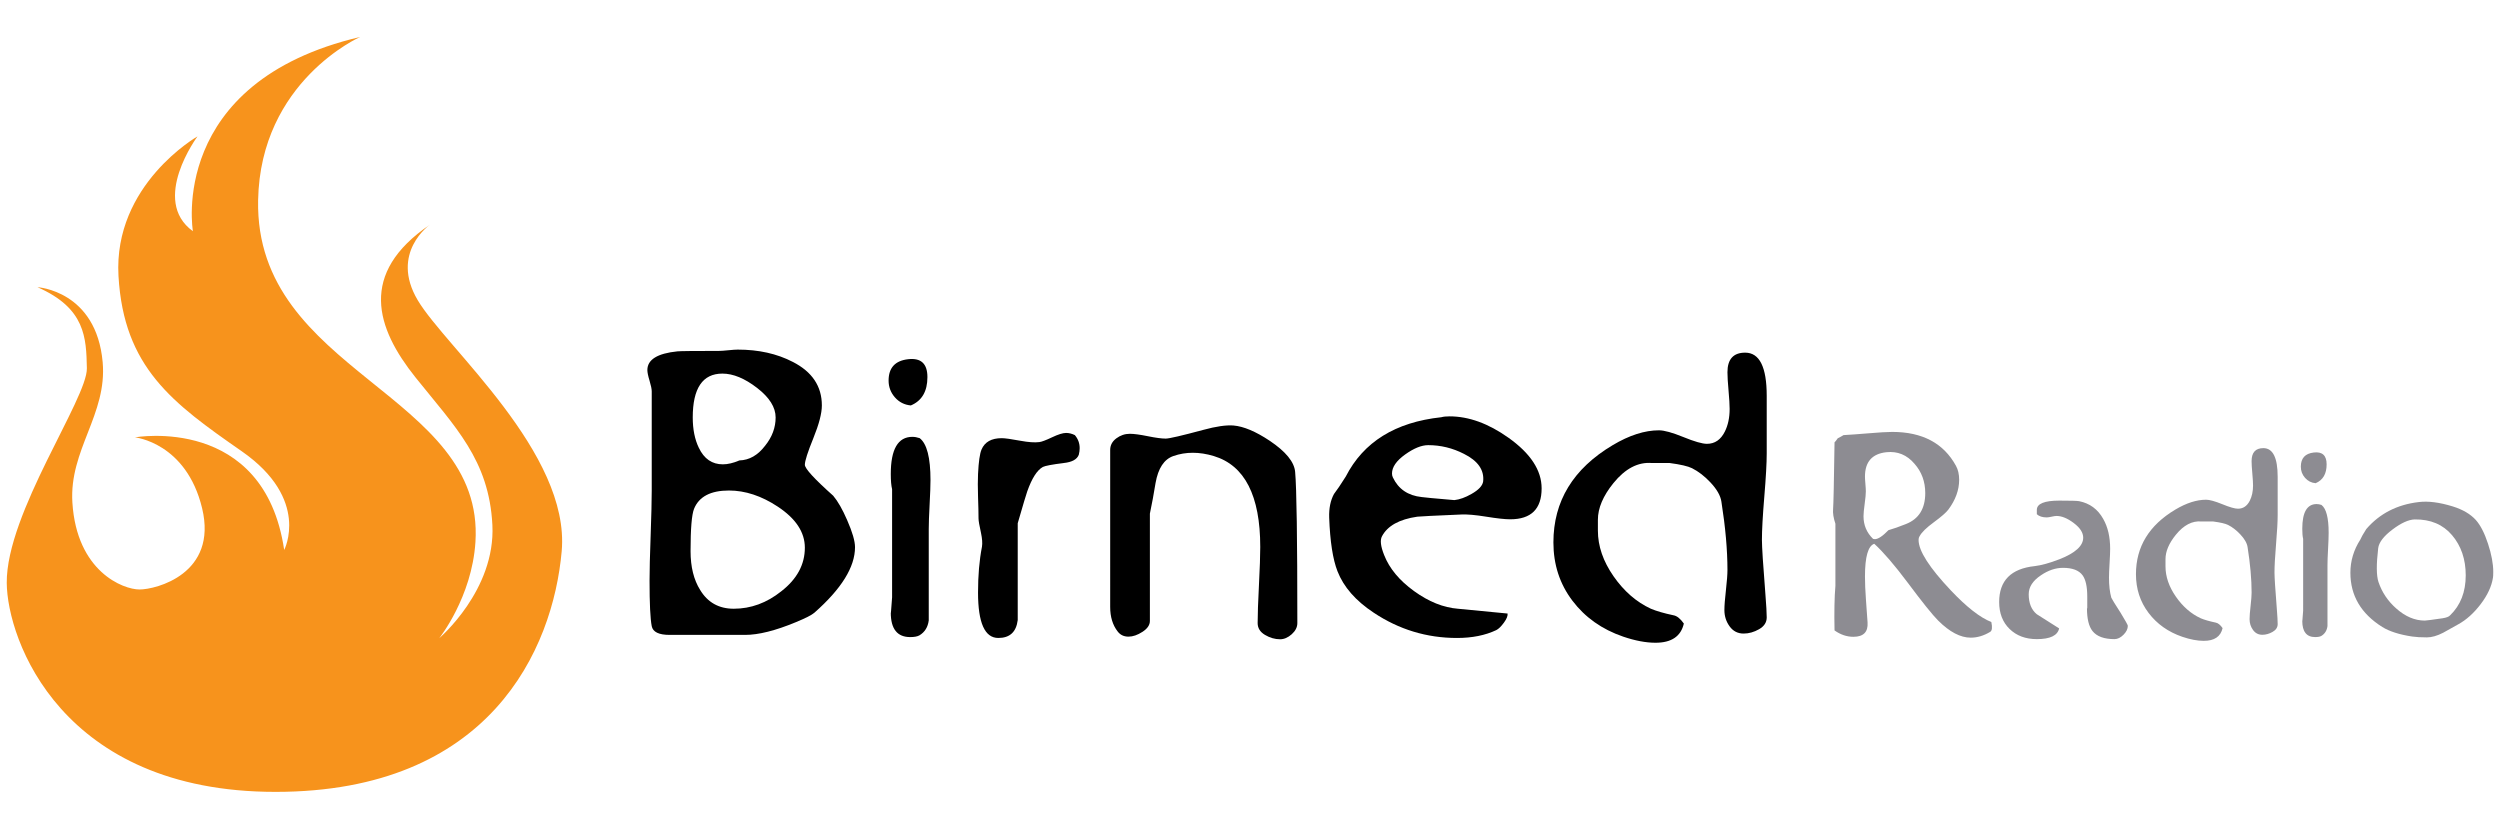 <?xml version="1.0" encoding="utf-8"?>
<!-- Generator: Adobe Illustrator 16.0.4, SVG Export Plug-In . SVG Version: 6.00 Build 0)  -->
<!DOCTYPE svg PUBLIC "-//W3C//DTD SVG 1.1//EN" "http://www.w3.org/Graphics/SVG/1.1/DTD/svg11.dtd">
<svg version="1.1" id="Layer_1" xmlns="http://www.w3.org/2000/svg" xmlns:xlink="http://www.w3.org/1999/xlink" x="0px" y="0px"
	 viewBox="0 0 301.628 100" enable-background="new 0 0 301.628 100" xml:space="preserve">
<g>
	<g>
		<g>
			<path fill="#F7931C" d="M51.878,27.103c0,0-4.873,3.39-1.483,9.111c3.391,5.721,18.434,18.434,17.374,30.299
				c-1.06,11.866-8.687,29.028-34.537,29.028c-25.85,0-32.365-18.382-32.418-25.214c-0.063-8.423,9.747-22.248,9.667-25.903
				c-0.079-3.655-0.158-7.23-5.959-9.773c0,0,7.102,0.408,7.866,9.058C12.945,50,8.336,54.277,8.733,60.634
				c0.521,8.329,6.118,10.488,8.104,10.488s9.455-1.88,7.549-9.8c-1.907-7.919-8.104-8.555-8.104-8.555s15.59-2.781,18.005,13.587
				c0,0,3.21-6.118-5.133-11.918c-8.343-5.801-14.223-10.091-14.858-21.136s9.534-16.845,9.534-16.845s-5.721,7.707-0.556,11.441
				c0,0-3.099-17.957,20.182-23.439c0,0-12.042,5.312-12.315,19.705c-0.397,20.897,27.375,23.238,26.221,41.238
				c-0.428,6.67-4.37,11.601-4.37,11.601s6.812-5.79,6.415-13.656s-4.509-11.85-9.275-17.809
				C45.363,39.578,43.217,32.983,51.878,27.103z"/>
		</g>
	</g>
	<g opacity="0.5">
		<path fill="#1C1A25" d="M240.256,75.048c0.141,0.653,0.093,1.049-0.14,1.188c-0.771,0.467-1.554,0.699-2.348,0.699
			c-1.239,0-2.547-0.687-3.926-2.062c-0.678-0.676-1.904-2.203-3.68-4.58c-1.589-2.121-2.932-3.684-4.03-4.686
			c-0.747,0.257-1.121,1.573-1.121,3.951c0,0.77,0.039,1.701,0.118,2.797l0.196,2.762c0.07,1.143-0.502,1.714-1.713,1.714
			c-0.793,0-1.551-0.257-2.273-0.769c-0.047-2.215-0.012-4.01,0.105-5.385v-7.482c-0.233-0.699-0.327-1.295-0.279-1.783
			c0.046-0.537,0.104-3.217,0.174-8.043c0.117-0.115,0.245-0.279,0.385-0.488c0.326-0.164,0.56-0.292,0.7-0.385
			c0.839-0.047,1.817-0.117,2.937-0.211c1.375-0.115,2.354-0.174,2.937-0.174c3.637,0,6.201,1.363,7.692,4.09
			c0.257,0.467,0.385,1.027,0.385,1.679c0,1.235-0.435,2.437-1.303,3.602c-0.259,0.35-0.84,0.856-1.743,1.521
			c-0.904,0.664-1.474,1.219-1.708,1.661c-0.094,0.14-0.141,0.304-0.141,0.489c0,1.307,1.298,3.334,3.896,6.084
			C237.272,73.242,238.898,74.512,240.256,75.048z M229.941,63.23c1.562-0.606,2.343-1.854,2.343-3.742
			c0-1.375-0.432-2.553-1.294-3.531c-0.909-1.072-2.04-1.539-3.392-1.398c-1.725,0.187-2.587,1.166-2.587,2.938
			c0,0.209,0.018,0.506,0.053,0.891c0.034,0.385,0.052,0.682,0.052,0.893c0,0.326-0.047,0.827-0.14,1.503
			c-0.094,0.677-0.14,1.177-0.14,1.503c0,1.073,0.385,1.982,1.153,2.729c0.07,0.022,0.141,0.034,0.21,0.034
			c0.396,0,0.944-0.361,1.644-1.084C228.426,63.801,229.125,63.557,229.941,63.23z"/>
		<path fill="#1C1A25" d="M256.725,75.502c0,0.373-0.175,0.734-0.524,1.084s-0.712,0.525-1.084,0.525
			c-1.259,0-2.146-0.327-2.657-0.979c-0.443-0.56-0.665-1.479-0.665-2.763c0,0.117,0.012,0.105,0.035-0.035v-1.363
			c0-1.188-0.186-2.039-0.557-2.553c-0.44-0.605-1.229-0.908-2.366-0.908c-0.904,0-1.797,0.303-2.679,0.908
			c-0.975,0.653-1.461,1.411-1.461,2.273c0,1.072,0.322,1.877,0.97,2.412c0.9,0.561,1.801,1.131,2.701,1.714
			c-0.187,0.862-1.084,1.294-2.692,1.294c-1.352,0-2.447-0.408-3.286-1.225c-0.84-0.815-1.259-1.899-1.259-3.252
			c0-2.587,1.434-4.031,4.301-4.335c0.792-0.093,1.794-0.372,3.007-0.839c1.888-0.746,2.832-1.609,2.832-2.588
			c0-0.605-0.379-1.194-1.137-1.766s-1.451-0.857-2.08-0.857c-0.14,0-0.338,0.03-0.595,0.088c-0.257,0.059-0.454,0.088-0.594,0.088
			c-0.514,0-0.909-0.128-1.189-0.385v-0.524c0-0.746,0.909-1.119,2.728-1.119c1.352,0,2.145,0.023,2.378,0.069
			c1.281,0.258,2.249,0.969,2.901,2.134c0.56,0.979,0.84,2.18,0.84,3.601c0,0.397-0.023,0.979-0.07,1.749
			c-0.047,0.769-0.07,1.353-0.07,1.748c0,0.933,0.094,1.737,0.28,2.413c0.07,0.163,0.442,0.769,1.119,1.818
			C256.433,74.885,256.725,75.41,256.725,75.502z"/>
		<path fill="#1C1A25" d="M265.597,62.915c-1.108-0.093-2.135,0.443-3.081,1.608c-0.831,1.025-1.246,2.005-1.246,2.938
			c0,0.187,0,0.361,0,0.524c0,0.116,0,0.233,0,0.349c0,1.236,0.418,2.454,1.252,3.654c0.835,1.201,1.833,2.069,2.992,2.605
			c0.44,0.187,1.043,0.361,1.81,0.523c0.278,0.048,0.556,0.27,0.834,0.665c-0.232,1.025-0.99,1.538-2.272,1.538
			c-0.769,0-1.632-0.163-2.587-0.489c-1.702-0.582-3.06-1.544-4.073-2.885c-1.015-1.34-1.521-2.896-1.521-4.667
			c0-3.311,1.585-5.91,4.755-7.798c1.329-0.792,2.564-1.188,3.706-1.188c0.42,0,1.072,0.181,1.959,0.541
			c0.885,0.362,1.515,0.543,1.888,0.543c0.63,0,1.107-0.326,1.434-0.979c0.256-0.513,0.385-1.118,0.385-1.818
			c0-0.325-0.029-0.815-0.088-1.468s-0.087-1.143-0.087-1.469c0-1.049,0.474-1.574,1.421-1.574c1.15,0,1.726,1.154,1.726,3.462
			c0,0.327,0,0.805,0,1.434c0,0.63,0,1.107,0,1.434c0,0.187,0,0.478,0,0.874s0,0.688,0,0.874c0,0.77-0.064,1.923-0.192,3.462
			s-0.192,2.692-0.192,3.461c0,0.561,0.093,2.018,0.28,4.371c0.069,0.887,0.104,1.504,0.104,1.854c0,0.396-0.204,0.711-0.611,0.943
			c-0.408,0.233-0.822,0.35-1.241,0.35c-0.467,0-0.84-0.191-1.119-0.574c-0.28-0.385-0.42-0.82-0.42-1.309
			c0-0.349,0.041-0.883,0.122-1.604c0.082-0.721,0.123-1.255,0.123-1.604c0-1.604-0.162-3.429-0.484-5.476
			c-0.069-0.487-0.37-1.011-0.9-1.569c-0.462-0.488-0.946-0.859-1.454-1.115c-0.323-0.163-0.923-0.303-1.8-0.419H265.597z"/>
		<path fill="#1C1A25" d="M279.381,58.3c-0.513-0.046-0.938-0.263-1.275-0.647c-0.339-0.385-0.508-0.832-0.508-1.346
			c0-1.025,0.524-1.596,1.574-1.713c1.025-0.117,1.538,0.361,1.538,1.434C280.71,57.17,280.267,57.928,279.381,58.3z
			 M280.814,75.537c-0.07,0.537-0.318,0.933-0.743,1.189c-0.165,0.093-0.412,0.139-0.742,0.139c-1.038,0-1.557-0.651-1.557-1.957
			c0,0.163,0.035-0.244,0.105-1.225V72.95v-7.937c-0.07-0.281-0.105-0.688-0.105-1.225c0-1.98,0.577-2.972,1.729-2.972
			c0.185,0,0.38,0.034,0.588,0.104c0.576,0.443,0.865,1.562,0.865,3.357c0,0.442-0.023,1.096-0.07,1.957
			c-0.047,0.863-0.07,1.516-0.07,1.959V75.537z"/>
		<path fill="#1C1A25" d="M300.779,69.698c-0.163,1.049-0.659,2.115-1.486,3.199s-1.73,1.895-2.709,2.431
			c-0.397,0.232-1.003,0.57-1.818,1.014c-0.723,0.373-1.376,0.559-1.958,0.559c-0.723,0-1.317-0.035-1.783-0.104
			c-1.539-0.232-2.739-0.617-3.602-1.153c-2.564-1.608-3.846-3.788-3.846-6.539c0-1.421,0.396-2.75,1.188-3.986
			c0.116-0.279,0.361-0.711,0.734-1.293c1.608-1.865,3.718-2.949,6.328-3.252c1.143-0.14,2.506,0.035,4.091,0.524
			c1.212,0.374,2.145,0.921,2.798,1.644c0.559,0.629,1.049,1.586,1.468,2.867c0.42,1.282,0.63,2.412,0.63,3.392
			C300.814,69.326,300.803,69.559,300.779,69.698z M295.604,74.244c1.259-1.212,1.889-2.82,1.889-4.826
			c0-1.934-0.549-3.549-1.644-4.842c-1.096-1.294-2.6-1.929-4.511-1.906c-0.746,0.023-1.644,0.432-2.692,1.225
			c-1.049,0.792-1.62,1.538-1.713,2.237c-0.233,1.958-0.222,3.321,0.035,4.091c0.419,1.236,1.13,2.297,2.133,3.182
			c1.095,0.979,2.249,1.469,3.461,1.469c0.141,0,0.851-0.093,2.133-0.279C295.161,74.523,295.465,74.407,295.604,74.244z"/>
	</g>
	<g>
		<path d="M103.159,66.022c0,2.387-1.632,5.019-4.895,7.896c-0.315,0.281-1.07,0.666-2.264,1.157
			c-2.456,1.019-4.491,1.526-6.104,1.526h-6.264c-0.315,0-0.789,0-1.421,0s-1.105,0-1.421,0c-1.299,0-2.018-0.35-2.158-1.053
			c-0.176-0.906-0.263-2.736-0.263-5.49c0-1.221,0.043-3.033,0.132-5.439c0.087-2.404,0.131-4.219,0.131-5.438v-5.981
			c0,0.351,0-0.821,0-3.516v-2.466c0-0.28-0.088-0.708-0.263-1.285c-0.177-0.577-0.264-1.006-0.264-1.286
			c0-1.259,1.211-2.011,3.632-2.256c0.351-0.035,2.018-0.053,5-0.053c0.245,0,0.622-0.026,1.132-0.079
			c0.508-0.052,0.886-0.079,1.132-0.079c2.525,0,4.736,0.492,6.631,1.474c2.351,1.193,3.526,2.947,3.526,5.263
			c0,0.947-0.342,2.263-1.026,3.948c-0.685,1.684-1.026,2.754-1.026,3.21s1.14,1.702,3.422,3.737
			c0.561,0.666,1.122,1.649,1.684,2.947C102.843,64.198,103.159,65.285,103.159,66.022z M87.949,59.181
			c-2.211,0-3.614,0.737-4.211,2.21c-0.281,0.703-0.421,2.404-0.421,5.105c0,1.895,0.386,3.457,1.158,4.685
			c0.911,1.509,2.263,2.263,4.052,2.263c2.07,0,3.982-0.701,5.737-2.105c1.895-1.473,2.842-3.227,2.842-5.263
			c0-1.859-1.088-3.509-3.263-4.947C91.877,59.83,89.913,59.181,87.949,59.181z M87.159,45.075c-2.387,0-3.579,1.764-3.579,5.291
			c0,1.433,0.245,2.654,0.737,3.667c0.632,1.326,1.596,1.989,2.895,1.989c0.597,0,1.264-0.157,2-0.472
			c1.192-0.034,2.228-0.627,3.105-1.78c0.842-1.048,1.263-2.183,1.263-3.405s-0.745-2.409-2.236-3.562
			C89.851,45.652,88.457,45.075,87.159,45.075z"/>
		<path d="M109.895,48.917c-0.772-0.07-1.413-0.395-1.921-0.974c-0.509-0.579-0.764-1.254-0.764-2.026
			c0-1.544,0.79-2.403,2.369-2.579c1.543-0.175,2.315,0.544,2.315,2.158C111.895,47.216,111.228,48.356,109.895,48.917z
			 M112.053,74.865c-0.107,0.807-0.479,1.403-1.119,1.789c-0.248,0.14-0.62,0.211-1.117,0.211c-1.562,0-2.343-0.982-2.343-2.947
			c0,0.245,0.053-0.369,0.158-1.843v-1.104V59.022c-0.105-0.421-0.158-1.034-0.158-1.842c0-2.981,0.867-4.474,2.603-4.474
			c0.278,0,0.572,0.053,0.885,0.158c0.867,0.666,1.302,2.351,1.302,5.053c0,0.666-0.035,1.648-0.105,2.947
			c-0.07,1.298-0.104,2.281-0.104,2.947V74.865z"/>
		<path d="M130.159,54.865c-0.209,0.561-0.819,0.895-1.829,1c-1.395,0.176-2.23,0.334-2.509,0.473
			c-0.697,0.387-1.324,1.369-1.882,2.947c-0.105,0.281-0.488,1.562-1.149,3.843v11.685c-0.178,1.439-0.958,2.158-2.341,2.158
			c-1.633,0-2.448-1.824-2.448-5.475c0-2.07,0.157-3.912,0.474-5.526c0.069-0.421,0.03-0.981-0.119-1.685
			c-0.197-0.876-0.296-1.455-0.296-1.736c0-0.631-0.02-1.508-0.059-2.631c-0.036-1.088-0.036-2,0-2.737
			c0.07-1.474,0.211-2.456,0.422-2.947c0.388-0.912,1.198-1.368,2.432-1.368c0.388,0,1.146,0.105,2.273,0.315
			c0.951,0.176,1.709,0.229,2.273,0.157c0.281-0.034,0.792-0.227,1.532-0.578c0.739-0.351,1.303-0.526,1.691-0.526
			c0.352,0,0.704,0.088,1.058,0.263c0.387,0.457,0.581,0.982,0.581,1.579C130.263,54.321,130.228,54.584,130.159,54.865z"/>
		<path d="M156.526,75.177c0,0.493-0.227,0.94-0.677,1.345c-0.452,0.404-0.921,0.606-1.406,0.606c-0.625,0-1.232-0.176-1.822-0.527
			s-0.885-0.826-0.885-1.425c0-1.02,0.053-2.549,0.158-4.59c0.105-2.039,0.157-3.57,0.157-4.59c0-6.189-1.87-9.848-5.609-10.974
			c-1.748-0.526-3.373-0.526-4.876,0c-1.119,0.387-1.835,1.474-2.149,3.263c-0.21,1.299-0.438,2.527-0.682,3.686v12.578
			c0,0.105,0,0.229,0,0.369c0,0.491-0.299,0.93-0.895,1.315c-0.597,0.386-1.158,0.579-1.685,0.579c-0.562,0-1-0.211-1.315-0.632
			c-0.597-0.771-0.895-1.754-0.895-2.947V62.76c0-0.105,0-0.475,0-1.105v-2.264v-5.105c0-0.561,0.246-1.025,0.738-1.395
			c0.492-0.368,1.037-0.553,1.636-0.553c0.492,0,1.213,0.098,2.163,0.29c0.948,0.193,1.67,0.29,2.163,0.29
			c0.421,0,1.934-0.352,4.536-1.053c1.547-0.422,2.76-0.597,3.641-0.527c1.229,0.105,2.69,0.722,4.379,1.847
			c1.934,1.302,2.953,2.548,3.059,3.744C156.438,58.897,156.526,64.98,156.526,75.177z"/>
		<path d="M182.209,62.654c-0.631,0-1.597-0.105-2.895-0.316c-1.299-0.21-2.298-0.297-3-0.263c-3.299,0.141-5.07,0.229-5.315,0.263
			c-2.176,0.316-3.598,1.105-4.264,2.369c-0.246,0.456-0.157,1.211,0.264,2.264c0.632,1.613,1.833,3.061,3.605,4.342
			c1.771,1.281,3.534,1.992,5.289,2.131c1.018,0.105,3.018,0.299,6,0.579c0.034,0.281-0.114,0.649-0.447,1.105
			c-0.334,0.456-0.641,0.755-0.921,0.896c-1.334,0.631-2.913,0.947-4.737,0.947c-3.649,0-7-1.018-10.053-3.053
			c-2.176-1.438-3.631-3.105-4.368-5c-0.562-1.439-0.895-3.597-1-6.475c-0.035-1.122,0.158-2.069,0.579-2.842
			c0.351-0.455,0.824-1.158,1.421-2.105c2.14-4.175,5.982-6.561,11.526-7.158c0.245-0.07,0.579-0.105,1-0.105
			c2.315,0,4.685,0.861,7.105,2.58c2.666,1.895,4,3.93,4,6.105C185.999,61.409,184.735,62.654,182.209,62.654z M178.946,58.075
			c0.14-1.368-0.632-2.474-2.315-3.315c-1.369-0.701-2.808-1.053-4.316-1.053c-0.808,0-1.736,0.377-2.789,1.131
			c-1.053,0.756-1.579,1.519-1.579,2.29c0,0.177,0.034,0.334,0.105,0.474c0.666,1.404,1.823,2.193,3.474,2.368
			c0.175,0.036,1.49,0.158,3.947,0.368c0.632-0.069,1.315-0.314,2.053-0.736C178.401,59.111,178.875,58.602,178.946,58.075z"/>
		<path d="M199.301,55.865c-1.668-0.141-3.213,0.666-4.637,2.42c-1.251,1.545-1.876,3.019-1.876,4.422c0,0.281,0,0.544,0,0.789
			c0,0.176,0,0.352,0,0.526c0,1.86,0.628,3.693,1.885,5.501c1.257,1.807,2.758,3.113,4.504,3.92c0.663,0.281,1.57,0.545,2.723,0.79
			c0.419,0.07,0.837,0.403,1.257,1c-0.352,1.544-1.492,2.315-3.421,2.315c-1.158,0-2.457-0.246-3.895-0.736
			c-2.562-0.877-4.605-2.324-6.132-4.342s-2.289-4.359-2.289-7.027c0-4.981,2.385-8.895,7.157-11.736
			c2-1.192,3.859-1.789,5.579-1.789c0.632,0,1.613,0.271,2.947,0.814c1.333,0.545,2.28,0.816,2.842,0.816
			c0.948,0,1.666-0.49,2.158-1.474c0.386-0.771,0.579-1.684,0.579-2.737c0-0.491-0.045-1.228-0.132-2.21
			c-0.088-0.982-0.132-1.719-0.132-2.21c0-1.579,0.714-2.369,2.14-2.369c1.731,0,2.598,1.737,2.598,5.21c0,0.492,0,1.21,0,2.158
			c0,0.947,0,1.667,0,2.158c0,0.281,0,0.72,0,1.315c0,0.598,0,1.035,0,1.316c0,1.158-0.097,2.895-0.29,5.211
			c-0.192,2.315-0.289,4.053-0.289,5.21c0,0.842,0.14,3.035,0.421,6.579c0.105,1.334,0.158,2.264,0.158,2.789
			c0,0.598-0.308,1.07-0.921,1.422c-0.614,0.351-1.237,0.525-1.869,0.525c-0.702,0-1.263-0.288-1.684-0.865
			c-0.421-0.578-0.632-1.234-0.632-1.969c0-0.525,0.061-1.33,0.185-2.416c0.122-1.084,0.184-1.889,0.184-2.414
			c0-2.414-0.243-5.162-0.729-8.242c-0.104-0.734-0.556-1.521-1.354-2.362c-0.695-0.735-1.425-1.296-2.188-1.681
			c-0.487-0.244-1.39-0.454-2.709-0.629H199.301z"/>
	</g>
</g>
</svg>
